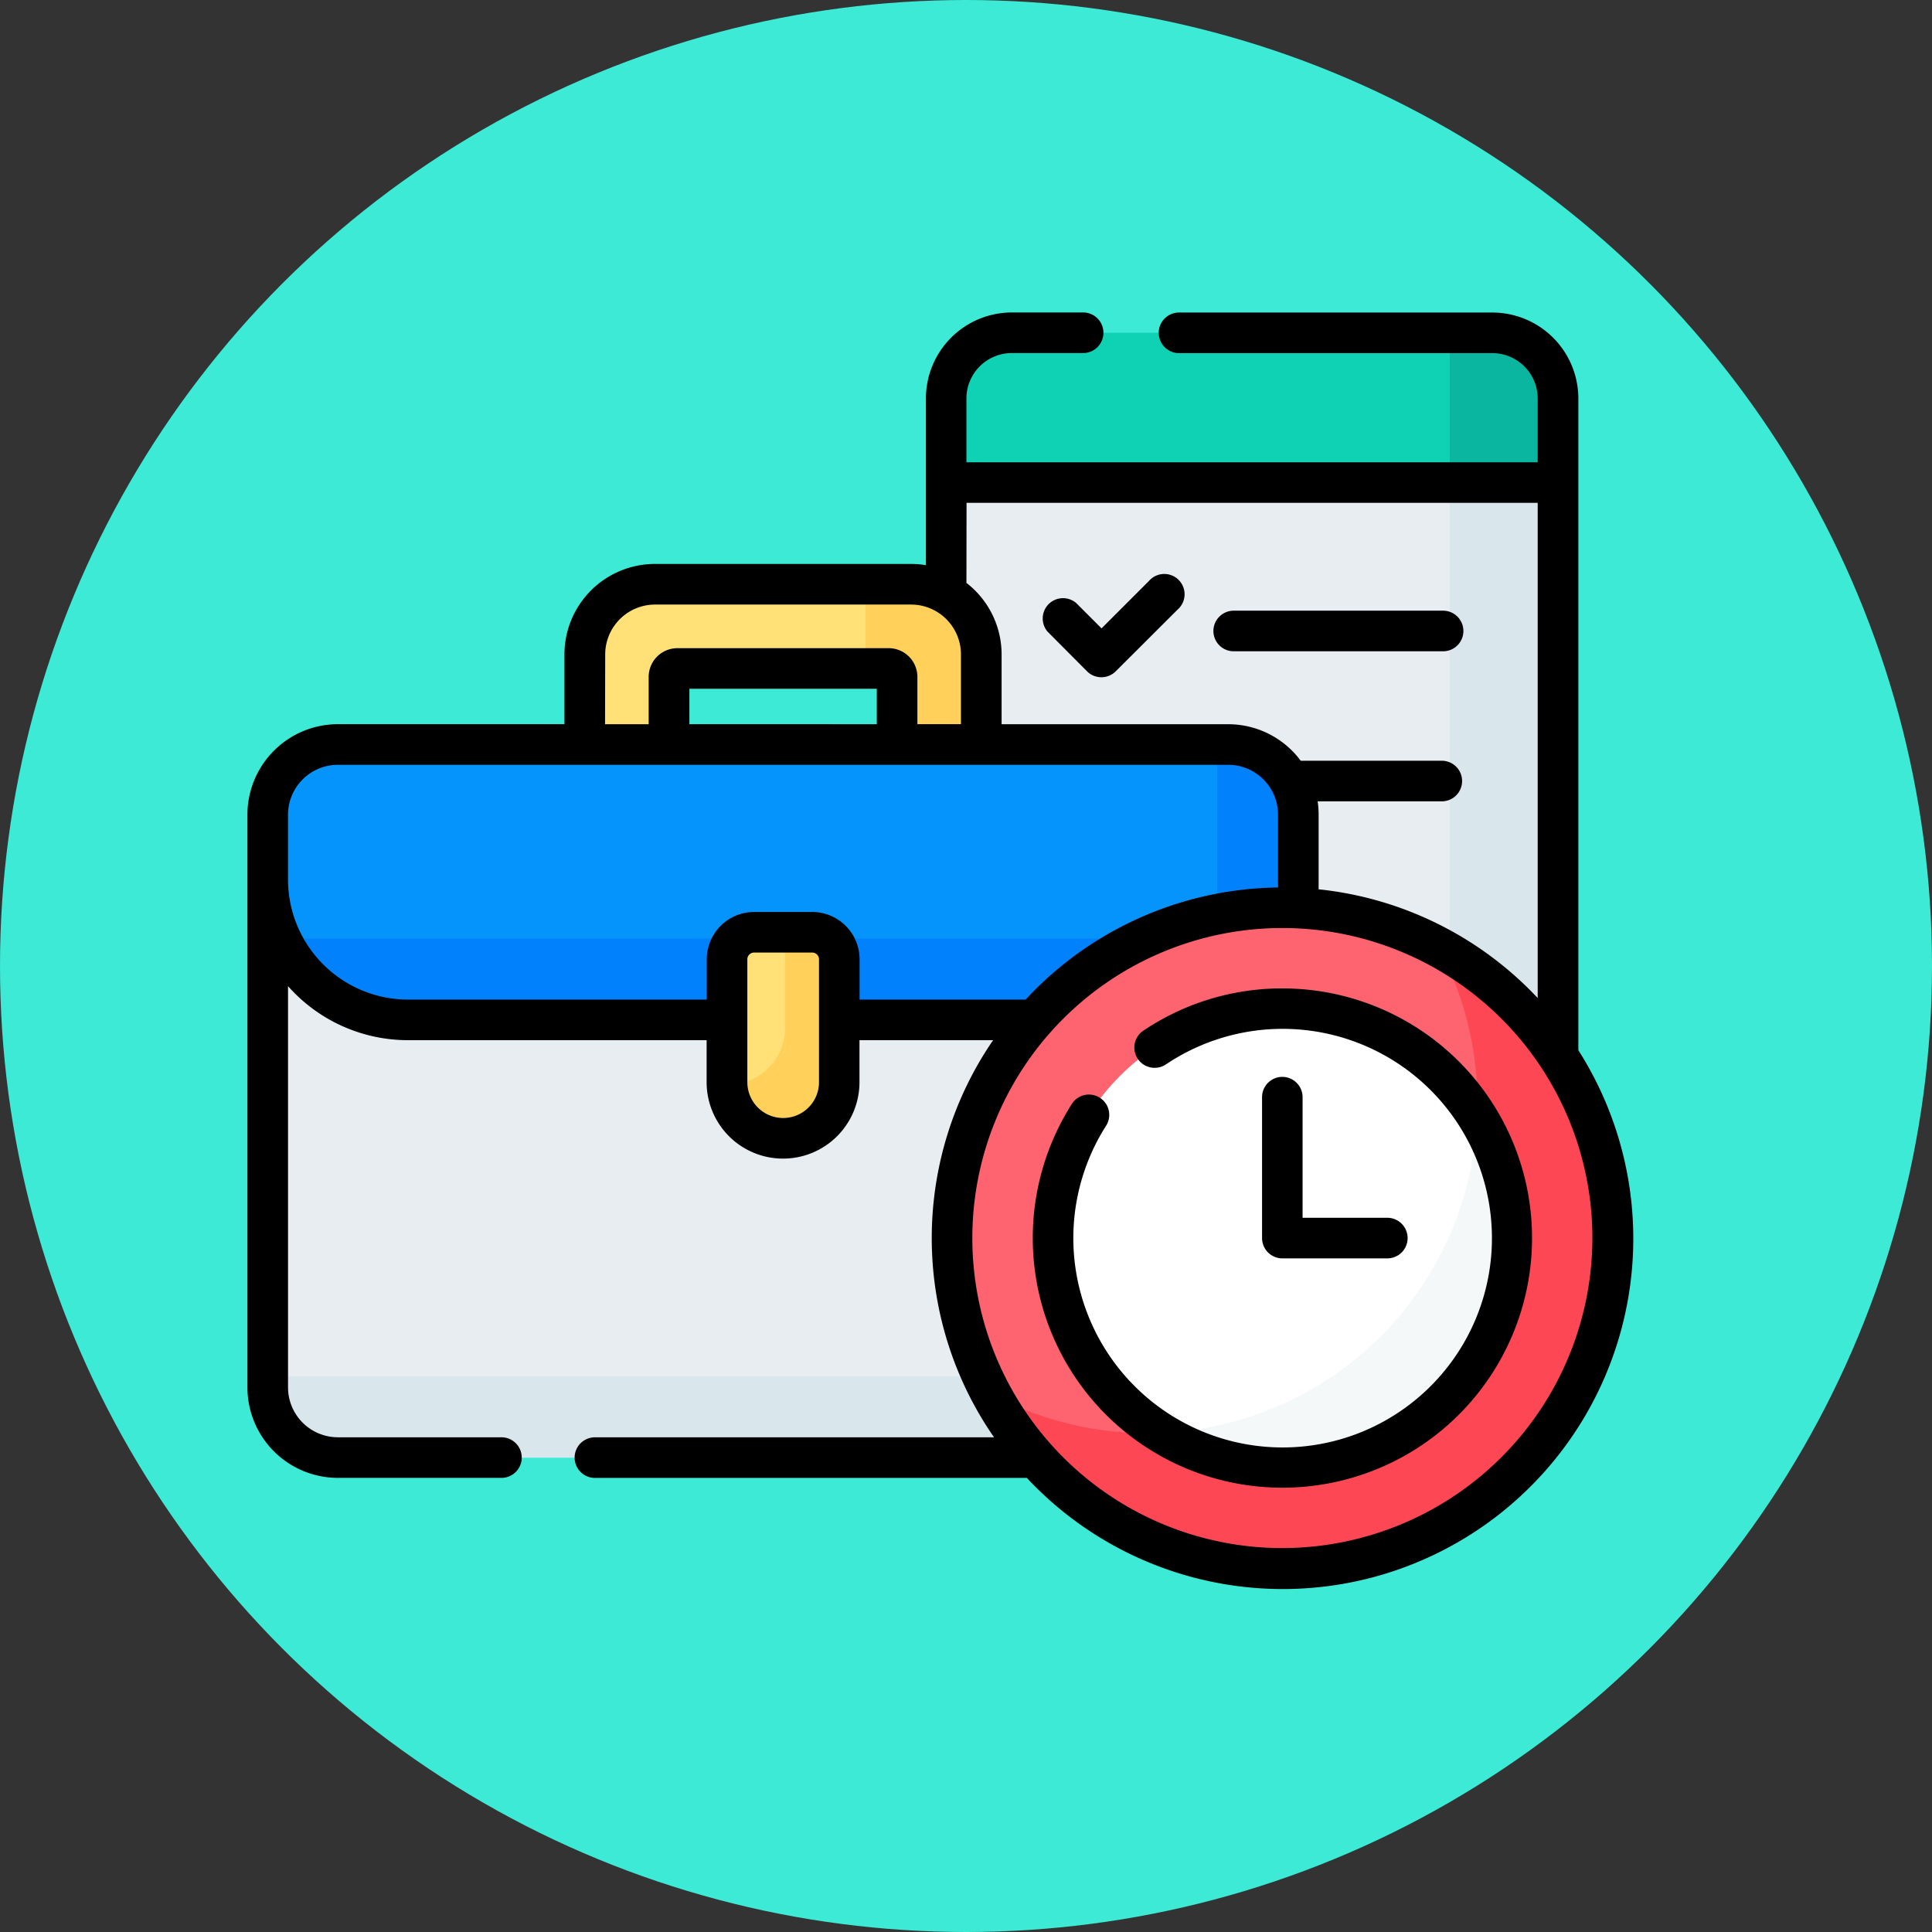 <svg xmlns="http://www.w3.org/2000/svg" width="108" height="108" viewBox="0 0 108 108">
  <rect x="0" y="0" width="108" height="108" fill="#333333" stroke="none"/>
  <g id="Grupo_1108657" data-name="Grupo 1108657" transform="translate(-904.169 -2739)">
    <circle id="Elipse_11936" data-name="Elipse 11936" cx="54" cy="54" r="54" transform="translate(904.169 2739)" fill="#3cead6"/>
    <g id="work_14991844" transform="translate(918 2736.271)">
      <g id="Grupo_1108235" data-name="Grupo 1108235" transform="translate(1.135 21.328)">
        <g id="Grupo_1108234" data-name="Grupo 1108234" transform="translate(0 0)">
          <g id="Grupo_1108233" data-name="Grupo 1108233" transform="translate(0 8.22)">
            <g id="Grupo_1108228" data-name="Grupo 1108228">
              <g id="Grupo_1108226" data-name="Grupo 1108226" transform="translate(37.924)">
                <path id="Trazado_890272" data-name="Trazado 890272" d="M273.959,96.981a3.775,3.775,0,0,1,3.771,3.771v3.628a7.751,7.751,0,0,1-.158,1.56l-.036.175.178.007a18.22,18.22,0,0,1,12.461,5.591,18.429,18.429,0,0,1,2.221,2.8V82.03h-34.2V96.981Z" transform="translate(-258.193 -82.03)" fill="#e8edf2"/>
              </g>
              <path id="Trazado_890273" data-name="Trazado 890273" d="M444.291,82.03v26.641a18.484,18.484,0,0,1,6.051,5.843V82.03Z" transform="translate(-378.215 -82.03)" fill="#d9e7ec"/>
              <path id="Trazado_890274" data-name="Trazado 890274" d="M64.961,229.77a7.7,7.7,0,0,1-7.693,7.693H15.344a7.7,7.7,0,0,1-7.693-7.693H7.5v28.389a3.922,3.922,0,0,0,3.922,3.922H61.19a3.922,3.922,0,0,0,3.922-3.922V229.77Z" transform="translate(-7.5 -207.42)" fill="#e8edf2"/>
              <g id="Grupo_1108227" data-name="Grupo 1108227" transform="translate(0 22.35)">
                <path id="Trazado_890275" data-name="Trazado 890275" d="M64.961,229.77a7.7,7.7,0,0,1-5.9,7.48v16.371a3.922,3.922,0,0,1-3.922,3.922H7.5v.616a3.922,3.922,0,0,0,3.922,3.922H61.19a3.922,3.922,0,0,0,3.922-3.922V229.77Z" transform="translate(-7.5 -229.77)" fill="#d9e7ec"/>
              </g>
            </g>
            <path id="Trazado_890276" data-name="Trazado 890276" d="M129.362,129.758v-3.931a.471.471,0,0,1,.471-.471h11.812a.471.471,0,0,1,.471.471v3.931h4.706v-5.186a3.922,3.922,0,0,0-3.922-3.922H128.578a3.922,3.922,0,0,0-3.922,3.922v5.186Z" transform="translate(-106.933 -114.808)" fill="#ffe177"/>
            <path id="Trazado_890277" data-name="Trazado 890277" d="M230.976,120.65H228.43v4.707h1.291a.471.471,0,0,1,.471.471v3.931H234.9v-5.186a3.922,3.922,0,0,0-3.922-3.922Z" transform="translate(-195.008 -114.808)" fill="#ffd15b"/>
            <path id="Trazado_890278" data-name="Trazado 890278" d="M57.268,195.254H15.344A7.844,7.844,0,0,1,7.5,187.41v-3.628a3.922,3.922,0,0,1,3.922-3.922H61.19a3.922,3.922,0,0,1,3.922,3.922v3.628A7.844,7.844,0,0,1,57.268,195.254Z" transform="translate(-7.5 -165.061)" fill="#0593fc"/>
            <g id="Grupo_1108229" data-name="Grupo 1108229" transform="translate(0.731 14.799)">
              <path id="Trazado_890279" data-name="Trazado 890279" d="M65.292,179.859h-.616v10.856H12.333a7.843,7.843,0,0,0,7.113,4.538H61.37a7.844,7.844,0,0,0,7.844-7.844v-3.628a3.922,3.922,0,0,0-3.922-3.922Z" transform="translate(-12.333 -179.859)" fill="#0182fc"/>
            </g>
            <path id="Trazado_890280" data-name="Trazado 890280" d="M180.317,260.761a3.138,3.138,0,0,1-3.138-3.138v-6.868a1.513,1.513,0,0,1,1.513-1.513h3.25a1.513,1.513,0,0,1,1.513,1.513v6.868A3.138,3.138,0,0,1,180.317,260.761Z" transform="translate(-151.51 -223.948)" fill="#ffe177"/>
            <path id="Trazado_890281" data-name="Trazado 890281" d="M181.972,249.243h-1.513V254.6a3.138,3.138,0,0,1-3.138,3.138c-.036,0-.071,0-.107-.005a3.136,3.136,0,0,0,6.27-.107v-6.868A1.513,1.513,0,0,0,181.972,249.243Z" transform="translate(-151.541 -223.948)" fill="#ffd15b"/>
            <g id="Grupo_1108232" data-name="Grupo 1108232" transform="translate(30.597 16.28)">
              <g id="Grupo_1108231" data-name="Grupo 1108231" transform="translate(0)">
                <circle id="Elipse_11940" data-name="Elipse 11940" cx="18.465" cy="18.465" r="18.465" transform="translate(0 26.11) rotate(-45)" fill="#fe646f"/>
                <path id="Trazado_890282" data-name="Trazado 890282" d="M299.809,254.616a18.47,18.47,0,0,1-25,25,18.467,18.467,0,1,0,25-25Z" transform="translate(-264.969 -244.787)" fill="#fd4755"/>
                <g id="Grupo_1108230" data-name="Grupo 1108230" transform="translate(7.981 7.981)">
                  <circle id="Elipse_11941" data-name="Elipse 11941" cx="12.821" cy="12.821" r="12.821" transform="translate(0 18.13) rotate(-45)" fill="#fff"/>
                  <path id="Trazado_890283" data-name="Trazado 890283" d="M355.307,317.454a18.465,18.465,0,0,1-17.659,17.659,12.82,12.82,0,0,0,17.659-17.659Z" transform="translate(-326.282 -306.1)" fill="#f5f8f9"/>
                </g>
              </g>
            </g>
          </g>
          <path id="Trazado_890284" data-name="Trazado 890284" d="M292.4,36.071V31.364a3.669,3.669,0,0,0-3.67-3.67H261.862a3.67,3.67,0,0,0-3.67,3.67v4.707Z" transform="translate(-220.268 -27.694)" fill="#0ed2b3"/>
          <path id="Trazado_890285" data-name="Trazado 890285" d="M446.672,27.694H444.29v8.377h6.051V31.364A3.669,3.669,0,0,0,446.672,27.694Z" transform="translate(-378.214 -27.694)" fill="#0ab69f"/>
        </g>
      </g>
      <g id="Grupo_1108236" data-name="Grupo 1108236" transform="translate(0 20.193)">
        <path id="Trazado_890286" data-name="Trazado 890286" d="M295.948,122.637a1.135,1.135,0,0,0,1.6,0L301,119.192a1.135,1.135,0,1,0-1.6-1.6l-2.643,2.643-1.418-1.418a1.135,1.135,0,0,0-1.6,1.6Z" transform="translate(-249.011 -102.572)"/>
        <path id="Trazado_890287" data-name="Trazado 890287" d="M358.3,132.681h11.637a1.135,1.135,0,1,0,0-2.269H358.3a1.135,1.135,0,1,0,0,2.269Z" transform="translate(-303.132 -113.738)"/>
        <path id="Trazado_890288" data-name="Trazado 890288" d="M376.071,302.679a1.134,1.134,0,0,0-1.135,1.135v7.876a1.134,1.134,0,0,0,1.135,1.135h5.9a1.135,1.135,0,0,0,0-2.269h-4.77v-6.741A1.135,1.135,0,0,0,376.071,302.679Z" transform="translate(-318.217 -259.945)"/>
        <path id="Trazado_890289" data-name="Trazado 890289" d="M74.4,61.438V25a4.81,4.81,0,0,0-4.8-4.8H52.044a1.135,1.135,0,0,0,0,2.269H69.592A2.538,2.538,0,0,1,72.127,25V28.57H40.193V25a2.538,2.538,0,0,1,2.535-2.535H46.75a1.135,1.135,0,0,0,0-2.269H42.728a4.81,4.81,0,0,0-4.8,4.8v9.326a5.061,5.061,0,0,0-.822-.068H22.779a5.062,5.062,0,0,0-5.057,5.057v3.9H5.057A5.062,5.062,0,0,0,0,48.269V80.286a5.062,5.062,0,0,0,5.057,5.057h9.109a1.135,1.135,0,1,0,0-2.269H5.057a2.791,2.791,0,0,1-2.787-2.787V57.855a8.957,8.957,0,0,0,6.71,3.021h16.69v2.348a4.272,4.272,0,1,0,8.544,0V60.876h7.47a19.555,19.555,0,0,0,.052,22.2H19.46a1.135,1.135,0,1,0,0,2.269H43.569A19.59,19.59,0,0,0,74.4,61.438Zm-34.2-30.6H72.127V58.52a19.564,19.564,0,0,0-12.246-6.078V48.269a5.071,5.071,0,0,0-.055-.745H66.8a1.135,1.135,0,0,0,0-2.269h-7.92a5.052,5.052,0,0,0-4.057-2.042H42.159v-3.9a5.05,5.05,0,0,0-1.966-4Zm-20.2,8.473a2.791,2.791,0,0,1,2.787-2.787H37.1a2.791,2.791,0,0,1,2.788,2.787v3.9H37.452V40.567a1.607,1.607,0,0,0-1.605-1.605H24.035a1.607,1.607,0,0,0-1.605,1.605v2.645H19.992Zm4.707,3.9V41.231H35.183v1.981Zm7.245,20.012a2,2,0,1,1-4.006,0V56.356a.379.379,0,0,1,.378-.378h3.25a.379.379,0,0,1,.378.378Zm2.269-4.617V56.356a2.65,2.65,0,0,0-2.647-2.647h-3.25a2.65,2.65,0,0,0-2.647,2.647v2.251H8.979a6.717,6.717,0,0,1-6.71-6.71V48.269a2.791,2.791,0,0,1,2.787-2.787H54.825a2.791,2.791,0,0,1,2.787,2.787V52.34A19.552,19.552,0,0,0,43.5,58.607H34.213ZM57.854,89.268A17.331,17.331,0,1,1,75.185,71.937,17.351,17.351,0,0,1,57.854,89.268Z" transform="translate(0 -20.193)"/>
        <path id="Trazado_890290" data-name="Trazado 890290" d="M304.137,269.987a13.89,13.89,0,0,0-7.772,2.364,1.134,1.134,0,1,0,1.265,1.884,11.7,11.7,0,1,1-3.367,3.461,1.135,1.135,0,1,0-1.916-1.215,13.955,13.955,0,1,0,11.791-6.493Z" transform="translate(-246.283 -232.199)"/>
      </g>
    </g>
  </g>
</svg>
